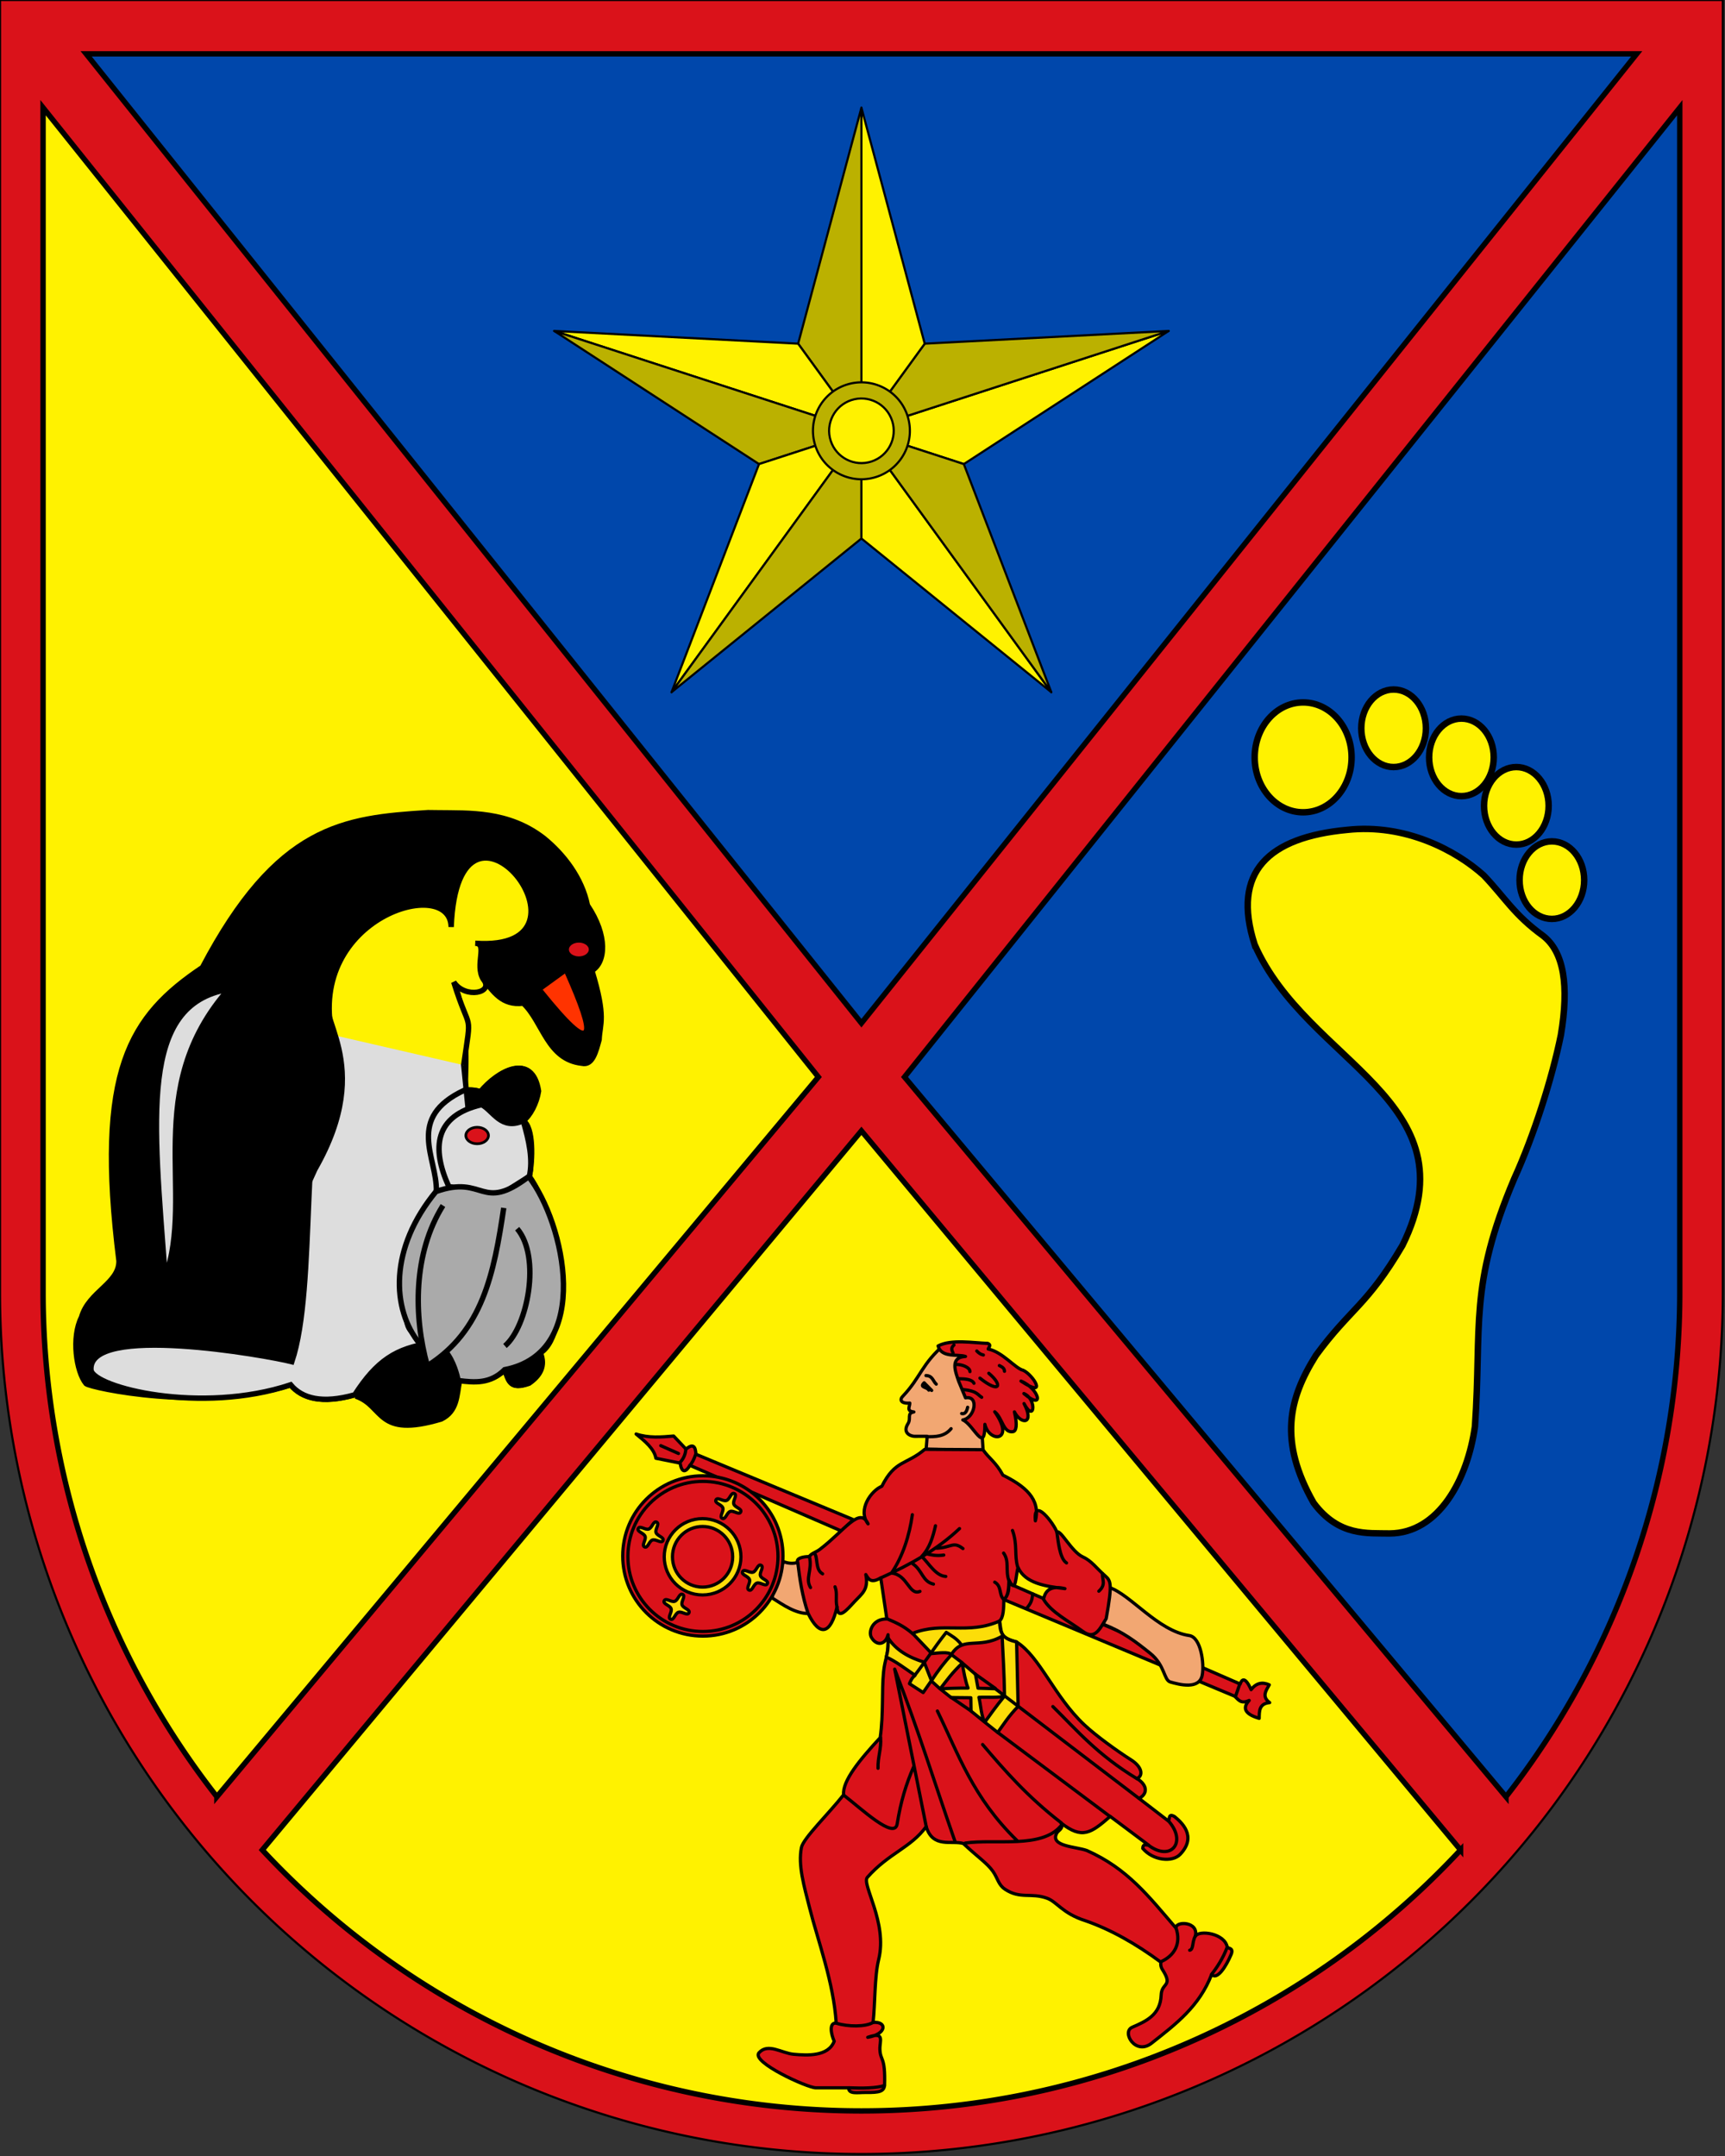 <?xml version="1.0" encoding="UTF-8" standalone="no"?>
<!-- Created with Inkscape (http://www.inkscape.org/) -->

<svg
   xmlns:dc="http://purl.org/dc/elements/1.1/"
   xmlns:cc="http://creativecommons.org/ns#"
   xmlns:rdf="http://www.w3.org/1999/02/22-rdf-syntax-ns#"
   xmlns:svg="http://www.w3.org/2000/svg"
   xmlns="http://www.w3.org/2000/svg"
   xmlns:xlink="http://www.w3.org/1999/xlink"
   xmlns:sodipodi="http://sodipodi.sourceforge.net/DTD/sodipodi-0.dtd"
   xmlns:inkscape="http://www.inkscape.org/namespaces/inkscape"
   version="2.0"
   viewBox="0 0 1602 2002"
   width="1602px"
   height="2002px"
   fill="none"
   stroke="black"
   stroke-width="2"
   id="svg1"
   inkscape:version="0.92.4 (5da689c313, 2019-01-14)">
  <rect x="0" y="0" width="1602" height="2002" fill="#333333" stroke="none"/>
  <style
     id="style1">
    .gitter {
        fill:#FFFF00;
        fill-opacity:1;
        fill-rule:evenodd;
        stroke:#0000ff;
        stroke-width:5;
        stroke-linecap:butt;
        stroke-linejoin:miter;
        stroke-opacity:1;
    }
        
    .schild {
        fill:#DA121A;
        fill-opacity:1;
        fill-rule:evenodd;
        stroke:black;
        stroke-width:5;
        stroke-linecap:butt;
        stroke-linejoin:miter;
        stroke-miterlimit:4;
        stroke-opacity:1;
    }
    .blau {
        fill:#0047AB;
        fill-opacity:1;
        fill-rule:evenodd;
        stroke:black;
        stroke-width:5;
        stroke-linecap:butt;
        stroke-linejoin:miter;
        stroke-miterlimit:4;
        stroke-opacity:1;
    }

    .gold {
        fill:#FFF200;
        fill-opacity:1;
        fill-rule:evenodd;
        stroke:black;
        stroke-width:5;
        stroke-linecap:butt;
        stroke-linejoin:miter;
        stroke-miterlimit:4;
        stroke-opacity:1;
    }
    
    .arm {
        fill:#00FFFF;
        fill-opacity:1;
        fill-rule:evenodd;
        stroke:black;
        stroke-width:2;
        stroke-linecap:square;
        stroke-linejoin:round;
        stroke-miterlimit:4;
        stroke-opacity:1;
    }

      .arm1 {
        fill:#FFF200;
        fill-opacity:1;
        fill-rule:evenodd;
        stroke:black;
        stroke-width:2;
        stroke-linecap:square;
        stroke-linejoin:round;
        stroke-miterlimit:4;
        stroke-opacity:1;
    }
      .arm2 {
        fill:#BBB100;
        fill-opacity:1;
        fill-rule:evenodd;
        stroke: black;
        stroke-width:2;
        stroke-linecap:square;
        stroke-linejoin:round;
        stroke-miterlimit:4;
        stroke-opacity:1;
    }
 
    .linie {
        fill:none;
        stroke:#000000;
        stroke-width:2;
        stroke-linecap:round;
        stroke-linejoin:round;
        stroke-miterlimit:4;
        stroke-dasharray:none;
    }
    
    .haut {
        fill:#f2a772;
        stroke:#000000;
        stroke-width:2;
        stroke-linecap:round;
        stroke-linejoin:round;
        stroke-miterlimit:4;
        stroke-dasharray:none;
    }
    
    .haar {
         fill:#da121a;
         stroke:#000000;
         stroke-width:2;
         stroke-linecap:round;
         stroke-linejoin:round;
         stroke-miterlimit:4;
         stroke-dasharray:none;
    }
    .kleidung {
         fill:#da121a;
         stroke:#000000;
         stroke-width:2;
         stroke-linecap:round;
         stroke-linejoin:round;
         stroke-miterlimit:4;
         stroke-dasharray:none;
    }
    .lance {
         fill:#da121a;
         stroke:#000000;
         stroke-width:2;
         stroke-linecap:round;
         stroke-linejoin:round;
         stroke-miterlimit:4;
         stroke-dasharray:none;
    }
    .schild {
         fill:#da121a;
         stroke:#000000;
         stroke-width:2;
         stroke-linecap:round;
         stroke-linejoin:round;
         stroke-miterlimit:4;
         stroke-dasharray:none;
    }

    .guertel {
         fill:#fcdd09;
         stroke:#000000;
         stroke-width:2;
         stroke-linecap:round;
         stroke-linejoin:round;
         stroke-miterlimit:4;
         stroke-dasharray:none;
    }

    .schildzier {
         fill:#fcdd09;
         stroke:#000000;
         stroke-width:2;
         stroke-linecap:round;
         stroke-linejoin:round;
         stroke-miterlimit:4;
         stroke-dasharray:none;
    }
    .fuss {
        fill:#fff200;
        fill-opacity:1;
        stroke:black;
        stroke-width:2.0
    }

    </style>
    
  <defs
     id="g1">
    <g
       id="diag1">
      <path
         d="M 0,0 L 1600, 2000"
         class="gitter"
         id="d1" />
      <path
         d="M 1600,0 L 0, 2000"
         class="gitter"
         id="d2" />
    </g>
  </defs>
  
  <!-- Seestern-Arm West - Ost -->
  
<defs id="seesternarm">
    <g  id="arm" >
        <path
            d="M 0,0
            L 300,0 
            L 80.902, 58.779
            z"
            id="arm1" 
            class="arm1" />
        <path
            d="M 0,0 
            L 300,0 
            L 80.902, -58.779
            z"
            id="arm2" 
            class="arm2" />
    </g>
</defs>

<!-- Ende Seesternarm -->

<!-- Wappenhintergrund -->

<g  
    id="schild">
    
    <path
        id="schildflaeche"
        class="schild"
        d="M 0,0 h 1600 v 1200 a 800 800 0 1 1 -1600 0 z " />
</g>

<g
    id="gtop">
    
    <path
        id="top"
        class="blau"
        d="M 80,50 h 1440 L 800,950 z " />

</g>

<g
    id="gleft">
    <path
        id="left"
        class="gold"
        d="M 40,100 l 720,900 l -558.58,668.296 A 760,760 0 0 1 40,1200 Z"
    />
</g>

<g
    id="gright">
    <path
        id="right"
        class="blau"
        d="M 1560,100 l -720,900 l 558.58,668.296 A 760,760 0 0 0 1560,1200 Z"
    />
  
</g>


<g
    id="gbottom">
    <path
        id="bottom"
        class="gold"
        d="m 800,1050 l 556.411,667.693 A 760,760 0 0 1 243.589,1717.693 Z"
    />
</g>

<!-- Ende Hintergrund -->
  
<!-- Seestern -->
<g
    class="arm"
    transform="rotate(-18 800 400)">
    
    <use xlink:href="#arm" x="800" y="400" class="arm1" />
    <use xlink:href="#arm" x="800" y="400" class="arm1" transform="rotate(-72 800 400)" />
    <use xlink:href="#arm" x="800" y="400" class="arm1" transform="rotate(-144 800 400)" />
    <use xlink:href="#arm" x="800" y="400" class="arm1" transform="rotate(-216 800 400)" />
    <use xlink:href="#arm" x="800" y="400" class="arm1" transform="rotate(-288 800 400)" />
    <circle class="arm2" cx="800" cy="400" r="45" />
    <circle class="arm1" cx="800" cy="400" r="30" />


</g>

<!-- Ende Seestern -->

<!-- Wilhelmshavener Friese -->
    <g
     transform="matrix(1.5,0,0,1.5,560,1270)"
     id="g90-7">

    <path
       class="haut"
       d="m 112,120.12
		c 2.683,0.91 5.494,1.31 8.646,0.343
        3.744,10.549 6.554,21.098 6.53,31.646
        -7.965,0.042 -15.409,-5.171 -22.47,-9.646
        0.919,-5.277 0.952,-14.491 7.293,-22.343
        z"
       id="friesearmlinks"
       inkscape:connector-curvature="0"
       />
    <path
       class="haut"
       d="m 211.94,-14.894
		c -14.81,12.597 -15.03,20.611 -26.23,32.414 
        -2.119,2.018 -1.627,4.772 4.227,4.334 
        0.109,2.065 -2.378,4.972 2.517,5.486 
        -4.545,0.785 -1.549,3.978 -3.601,7.209
        -3.738,5.883 1.779,7.864 4.084,7.86
        l 7.768,-0.013
        -0.627,7.958
        35.269,0.828
		c -1.65,-21.703 -0.91,-54.384 -23.41,-66.076
        z"
       id="friesegesicht"
       inkscape:connector-curvature="0"
    />

    <path
       class="haar"
       d="m 207.47,-13.524
		c 8.255,-4.33 21.834,-1.856 30.781,-1.581
        2.234,1.05 0.784,1.977 0.229,3.492
        9.003,1.816 16.759,12.078 21.745,13.187
        6.134,2.858 15.522,17.866 -1.433,6.659
        11.293,4.571 14.919,18.859 1.789,7.712
        8.19,3.378 6.614,18.55 0.092,6.213
        6.739,12.735 -1.767,13.317 -5.945,5.135
        2.009,8.457 1.024,11.904 -0.83,12.23
        -6.157,1.085 -6.424,-8.343 -11.359,-12.285
        12.977,18.412 -3.375,19.455 -6.1,7.767
        0.032,18.92 -6.909,0.192 -13.652,-2.723
        7.483,-1.251 10.209,-15.253 1.67,-13.677
        l -4.24,-10.226
		c -1.897,-5.691 -5.812,-14.938 4.214,-15.392
        -4.607,-1.625 -14.895,1.118 -16.96,-6.51
        z"
       id="friesehaar"
       inkscape:connector-curvature="0"
    />
    <path
        class="lance"
        d="m 20.5,41
		c 7.75,2.595 15.5,1.904 23.25,1.25 l 7.669,8.111
		c 4.136,-3.592 5.939,-1.922 6.081,3.139 
        l 97.5,40.5 
        -7.5,7 
        -93.646,-40.604
		c -2.929,4.814 -5.175,4.456 -6.104,-1.396 
        l -15,-3
		c -1.05,-5.867 -6.643,-10.435 -12.25,-15
        z"
       id="frieselance-1"
       inkscape:connector-curvature="0"
    />
    <path
       class="lance"
        d="m 251.25,133.5 
        143.25,62.25
		c 1.005,-3.079 3.099,-4.711 6.758,3.479 
        3.142,-4.127 6.933,-4.895 11.242,-2.979
        -2.062,3.667 -4.777,7.333 0.25,11
        -6.568,0.609 -6.415,5.251 -6.5,9.75
        -9.003,-2.651 -10.506,-6.427 -6.181,-11.077
        -5.43,2.49 -6.77,-0.76 -9.07,-2.67 
        l -142.75,-59.75
		c 1.674,-1.985 3.284,-4.099 3,-10
        z"
       id="frieselance-2"
       inkscape:connector-curvature="0"
    />
    <path
        class="haut"
        d="m 313.5,136
		c 13.149,4.373 30.086,26.933 49.5,29.75
        7.197,1.044 9.337,17.395 8,24.5
        -1.721,9.149 -14.211,5.846 -19.75,4.25
        -4.092,-1.179 -3.253,-10.401 -12.466,-17.775
        -9.429,-7.548 -16.821,-13.232 -29.034,-17.975
        2.353,-5.692 2.728,-13.065 3.75,-22.75
        z"
       id="friesearmrechts"
       inkscape:connector-curvature="0"
    />
    <path
        class="kleidung"
        d="
        m 235.23,50.691 
       
		c 4.071,5.754 7.865,7.514 12.358,15.76 
        13.392,6.64 23.543,14.63 20.117,28.277 
        -1.55,-15.6 11.707,2.033 13.267,6.946 
        2.448,-1.614 9.039,12.145 16.087,15.382 
        5.631,2.587 8.208,6.81 13.944,11.829 
        3.398,2.973 4.454,4.753 0.53,26.399
        -3.9,6.065 -6.796,13.471 -14.354,7.955
        -9.148,-6.676 -19.612,-11.86 -24.414,-19.884
        1.169,-6.709 5.945,-8.422 13.237,-6.652
        -12.274,-1.433 -24.586,-3.342 -29.018,-13.078
        -1.598,4.863 -1.044,17.016 -5.637,7.761
        -0.133,4.56 -0.298,10.087 -3.168,11.909
        -0.093,5.763 -0.213,11.236 -2.591,13.343
        1.191,8.862 0.619,10.171 10.476,13.096
        14.431,9.017 23.22,33.661 41.938,51.268
        7.117,6.695 20.265,16.183 28.981,21.718
        7.087,4.5 7.456,9.958 3.605,11.52
        7.334,4.608 6.049,9.996 1.275,12.305
        l 18.113,13.93
        c 1.17,-1.035 -0.21,-4.984 3.894,-2.665
        3.919,3.227 14.302,12.018 3.485,23.364
        -4.861,5.099 -16.897,3.829 -23.169,-3.671
        0.167,-3.19 2.061,-1.938 3.528,-2.096
        l -23.67,-17.71 
        c -11.971,10.386 -17.311,14.311 -30.445,4.056
        1.603,3.729 -1.574,4.371 -2.611,6.243
        -4.619,8.333 11.993,8.388 18.619,10.831
        25.253,11.215 38.241,28.364 55.106,47.941
        -0.133,-4.462 14.477,-4.053 11.977,5.167
        2.29,-4.193 18.608,-1.849 19.823,6.889
        1.207,0.623 4.006,0.512 2.359,4.393
        -3.284,7.74 -8.672,15.949 -12.04,12.308
        -7.662,19.859 -22.15,30.695 -37.137,42.521
        -9.973,7.869 -18.769,-6.893 -12.055,-9.828
        8.066,-3.527 17.518,-7.4 17.934,-19.929
        0.255,-7.693 7.255,-5.224 1.335,-14.911
        -0.735,-1.202 -1.894,-2.557 -1.512,-5.448
        -15.606,-11.537 -31.212,-20.292 -46.818,-25.702
        -14.052,-4.468 -17.576,-11.687 -23.586,-13.866
        -10.062,-3.647 -16.64,0.714 -26.126,-5.609
        -4.079,-2.718 -4.405,-6.675 -7.406,-11.003
        -3.51,-5.061 -9.853,-9.234 -18.352,-17.28
        -7.273,-2.157 -18.955,3.155 -23,-10.48
        -9.573,13.18 -23.128,16.376 -36.419,31.409
        -3.769,4.263 12.621,27.913 7,50.813
        -2.655,10.816 -2.153,27.396 -3.47,39.016
        8.833,-0.78 8.511,7.272 -3.309,9.197
        10.878,-3.752 7.315,2.272 7.526,7.435
        0.308,7.548 3.461,4.143 2.899,22.247
        -0.422,3.8 -3.079,4.592 -11.683,4.466
        -4.889,-0.072 -10.65,1.256 -10.554,-2.875
        h -20.343 
        c -5.211,0 -40.341,-16.022 -35.172,-21.707
        5.668,-6.233 14.026,0.304 21.53,0.95
        8.102,0.697 21.323,1.616 25.037,-8.077
        -1.761,-3.924 -3.56,-11.523 1.235,-11.271
        -1.556,-24.977 -11.408,-51.233 -16.404,-71.021
        -3.412,-13.515 -7.329,-26.529 -5.116,-37.641
        1.132,-5.685 16.876,-20.919 26.116,-32.626
        -0.854,-8.5 9.856,-21.522 22.652,-35.359
        2.106,-14.957 0.848,-28.433 2.086,-40.727
        0.899,-8.929 3.281,-9.971 2.768,-22.973
        -1.61,6.344 -7.051,7.125 -10.25,1.75
        -2.13,-3.579 0.634,-11.691 9.5,-11.5 
        l -3.77,-25.5 
        c -6.185,3.764 -7.595,0.707 -9.25,-2 1.916,9.364
        -2.537,11.952 -6.866,16.624 -4.838,5.221
        -10.459,11.99 -10.947,3.331 -3.92,17.18
        -10.77,18.72 -17.93,4.05 -3.597,-10.547
        -5.141,-21.094 -6.414,-31.641 -1.157,-2.389
        3.228,-3.547 7.196,-3.492 1.201,-2.083
        3.797,-2.392 6.667,-4.586 15.236,-11.644
        24.659,-26.725 29.683,-15.679 -6.729,-8.724
        2.059,-20.664 8.541,-23.261 8.215,-16.384
        14.977,-13.097 26.575,-22.865 z"
       id="friesekleidung"
       inkscape:connector-curvature="0"
       />
    <path
        class="schild"
        d="m 111.439,116.47
		c 0,27.403 -22.214,49.616 -49.616,49.616
        -27.402,0 -49.616,-22.214 -49.616,-49.616
        0,-27.403 22.214,-49.616 49.616,-49.616
        27.402,0 49.616,22.214 49.616,49.616
        z"
       id="frieseschild"
       inkscape:connector-curvature="0"
    />
    <path
        class="schildzier" 
        d="m 61.654,93.37
		c -13.159,0 -23.744,10.662 -23.744,23.622
        0,12.961 10.585,23.622 23.744,23.622
        13.159,0 23.744,-10.662 23.744,-23.622
        0,-12.961 -10.585,-23.622 -23.744,-23.622
        z
		m 0,4.857
		c 10.251,0 18.644,8.316 18.644,18.765
        0,10.449 -8.393,18.765 -18.644,18.765
        -10.251,0 -18.644,-8.316 -18.644,-18.765
        0,-10.449 8.393,-18.765 18.644,-18.765
        z"
        id="frieseschildzierring"
        inkscape:connector-curvature="0" />
    <path
        class="schildzier"
        id="frieseschildzierstern"
        d="m 37.129,106.962
		c -1.001,2.045 -4.342,-1.099 -6.496,-0.361
        -2.154,0.738 -2.864,5.27 -4.909,4.269
        -2.045,-1.001 1.099,-4.342 0.361,-6.496
        -0.738,-2.154 -5.27,-2.864 -4.269,-4.909
        1.001,-2.045 4.342,1.099 6.496,0.361
        2.154,-0.738 2.864,-5.27 4.909,-4.269
        2.045,1.001 -1.099,4.342 -0.361,6.496
        0.738,2.154 5.27,2.864 4.269,4.909
        z"
        inkscape:connector-curvature="0"
    />
    <use
        xlink:href="#frieseschildzierstern"
        transform="translate(16.087,44.725)"
        height="492"
        width="402"
        y="0"
        x="0"
        id="use27-9" />
    <use
        xlink:href="#frieseschildzierstern"
        transform="translate(64.626,26.693)"
        height="492"
        width="402"
        y="0"
        x="0"
        id="use29-3" />
    <use
        xlink:href="#frieseschildzierstern"
        transform="translate(48.112,-17.678)"
        height="492"
        width="402"
        y="0"
        x="0"
        id="use31-6" />
    <path
        class="linie"
        d="m 108.333,116.777
		c 0,25.659 -20.801,46.459 -46.459,46.459
        -25.658,0 -46.459,-20.8 -46.459,-46.459
        0,-25.659 20.801,-46.459 46.459,-46.459
        25.658,0 46.459,20.8 46.459,46.459
        z"
        id="frieseschildring"
        inkscape:connector-curvature="0" />
    <path
       class="guertel"
       d="m 176.38,167.01
		c 5.069,7.965 13.182,12.355 22.475,15.212
        l 4.52,11.53
		c 4.125,-6.518 8.25,-11.652 12.375,-16.177
        l 6.634,5
		c 0.965,5.828 1.995,11.49 3.616,15.677
        -7.026,-0.016 -12.552,0.183 -17.25,0.5 
        l 6.75,5.375 
        12.25,0.125 
        0.125,8.25 
        8.5,6.875
		c -2.159,-3.541 -2.421,-10.243 -3.625,-15.375
        5.292,-0.292 12.689,0.47 15.875,-0.875
        -5.685,7.018 -8.807,11.473 -12.25,16.25
        l 8,6.375
		c 3.757,-5.182 6.696,-10.013 12.625,-16.125
        l -0.927,-39.948
		c -9.27,-1.9 -10.25,-5.98 -10.59,-12.9
        -19.748,8.723 -34.947,0.145 -53.841,7.604
        l 11.889,12.518
		c 4.363,-0.368 10.347,-1.204 12.172,0.543
        7.354,-11.724 16.753,-2.959 31.414,-11.289
        0.547,11.787 1.248,22.042 1.491,36.875
        l -5.75,-4.375 
        -10.668,-0.332 
        -1.595,-8.616 
        -8.07,-6.927
		c -6.234,5.801 -9.782,10.834 -13.793,16 
        l -5.5,-5 
        -5,7.25 
        -8.5,-5.5
		c 0.768,-1.667 1.414,-3.51 3.47,-5.177
        -6.141,-4.213 -12.334,-8.932 -17.854,-11.28
        0.834,-2.606 1.568,-6.651 1.013,-12.036
        z"
       id="frieseguertel"
       inkscape:connector-curvature="0" />
    <path
       class="linie"
       d="m 224.28,294.2
		c 18.677,-2.689 47.028,3.593 59.084,-10.495"
       id="friesesaum-1"
       inkscape:connector-curvature="0"
    />
    <path
        class="linie"
        d="
        m 57.525,53.202 
        c -1.267,3.794 -2.534,5.898 -3.8,7.346 
        M 51.275,50.202 
        c -0.124,3.193 -1.428,6.139 -3.55,8.346 
        m -11.95,-10.346 10.95,4.846 
        m 97.805,352.68 
        c 7.4,2.296 18.153,2.234 22.553,-0.434 
        m -14.803,40.404 
        c 8.481,0.33 16.806,0.249 21.98,-1.404 
        m 202.52,-68.846 
        c 3.019,-3.731 7.266,-10.097 9.7,-16.904 
        m -19.803,-6.682 
        c -2.041,3.713 -0.981,8.177 -3.447,8.682 
        m -17.98,7.184 
        c 8.571,-3.758 12.898,-11.316 9.48,-21.068 
        m 39.55,-150.96 -2.55,7.346 
        m -125.7,-63.1 
        c -0.336,5.359 -2.191,6.92 -3.8,9.096
		m -86.2,6.404
		c 4.944,2.185 9.722,3.953 15.95,9.346
		m 8.154,119.26 -19.528,-97.504
		c 15,38.582 24.916,71.165 37.374,106.75
		m -68.809,-28.67
		c 10.549,8.121 31.34,27.779 32.957,17.718 
        2.246,-13.979 5.55,-24.711 10.22,-35.409
		m -20.476,-18.135
		c 0.568,7.273 -1.809,11.869 -1.591,19.104
		m 36.749,-35.456
		c 13.067,26.782 21.934,53.564 49.45,80.346
		m -21.45,-59.596
		c 13.755,16.199 27.712,32.221 48.627,48.419
		m -5.127,-71.919
		c 14.927,14.706 27.384,29.682 52.127,44.7
		m 19.623,26.3
		c 11.394,13.02 1.292,25.227 -12.55,14.846
		m -93.2,-69.721 69.45,51.971
		m -65.2,-74.596 83.053,63.346
		m -116.43,-62.596 12.45,8.471
		m 2.425,-22.971 12.575,8.971
		m -50.2,-7.596
		c 6.558,-8.344 12.061,-17.171 19.873,-27.044
        3.067,2.053 6.134,3.466 9.202,7.39
		m 20.8,-38.471
		c 4.543,2.558 2.392,7.844 5.7,10.846
		m -0.2,-28.846
		c 3.647,5.099 1.074,10.643 3.2,16.846
		m 2.3,-30.846
		c 3.248,9.032 1.029,15.064 3.2,22.596
		m 52.55,4.154
		c -0.406,3.567 2.371,6.712 -2.3,10.846
		m -25.95,-36.346
		c 0.679,4.14 1.54,16.122 5.95,18.846
		m -159.2,-4.096
		c 1.982,8.783 -2.754,13.569 0.7,19.346
		m 2.175,-21.346
		c 2.692,1.917 0.383,10.248 5.325,12.846
		m 7.675,8.029
		c 1.617,3.914 0.143,7.621 1.2,12.471
		m 55.55,-32.846
		c 2.597,0.516 5.738,1.47 10.575,0.721
		m -4.45,-4.221
		c 9.36,-0.42 10.266,-4.492 16.325,0.221
		m -17,-14.125
		c -1.626,7.077 -3.614,13.832 -8.512,18.966
        4.546,4.511 8.729,12.052 14.887,12.409
		m -20.45,-7.846
		c 6.025,4.074 5.949,10.998 12.825,12.596
		m -13.07,-42.978
		c -1.779,12.622 -5.869,25.838 -12.942,36.144
        10.063,0.889 10.841,14.162 17.641,11.327
		m -23.95,-8.471
		c 18.125,-8.159 34.969,-17.6 48.45,-30.404
		m 2.407,-86.046
		c 8.381,0.882 8.575,3.023 11.314,4.773
		m -14.32,-11.503
		c 4.403,0.071 8.399,0.432 9.546,2.828
		m -10.97,-11.667
		c 3.565,-0.023 8.413,1.755 8.485,4.419
		m -9.899,-16.44
		c -1.541,1.51 -1.814,2.499 -0.53,4.95
		m 22.097,12.551
		c 8.873,7.359 6.888,12.888 -5.48,3.005
		m -1.945,-16.794
		c 1.145,1.246 2.451,2.17 4.066,2.475
		m 9.899,6.541
		c 1.449,0.79 3.092,1.386 3.182,3.535
		m -48.27,40.482
		c 5.531,0.05 11.053,0.065 15.203,-4.95
		m 6.541,-9.369
		c 2.002,0.488 3.122,-1.082 3.712,-3.889
		m -24.04,-10.607
		c -1.244,-2.148 -6.015,-1.505 -2.888,-4.528
        l 4.656,4.704
		m -3.535,-9.192
		c 4.205,0.101 4.29,3.498 6.364,5.303"
       id="friesesaum-2"
       inkscape:connector-curvature="0"
    />
</g>
  
<!-- Bare foot -->
  
<g
    id="fuss"
    transform="translate(1000,1650) , scale(3)">
    <g
        id="g832"
        transform="rotate(90,284.745,-74.228)">
        <ellipse
            ry="15"
            rx="17"
            cy="140.442"
            cx="43.378"
            id="zeh1"
            class="fuss"
        />
        <ellipse
            ry="10"
            rx="12"
            cy="112.442"
            cx="34.378"
            id="zeh2"
            class="fuss"
        />
        <ellipse
            ry="10"
            rx="12"
            cy="91.443"
            cx="43.378"
            id="zeh3"
            class="fuss"
        />
        <ellipse
            ry="10"
            rx="12"
            cy="74.443"
            cx="58.378"
            id="zeh4"
            class="fuss"
        />
        <ellipse
            ry="10"
            rx="12"
            cy="63.443"
            cx="81.378"
            id="zeh5"
            class="fuss"
        />
        <path
            id="sohle"
            d="m 101.378,155.443 c -22.673,7.316 -33.282,-4.428 -35.556,-28.585 -1.994,-18.053 6.334,-33.712 14.074,-42.316 6.804,-6.498 12.25,-9.446 18.696,-18.364 5.038,-6.488 15.436,-8.063 30.691,-5.529 13.568,2.757 31.155,8.377 44.534,14.467 33.282,14.069 45.344,9.988 76.625,12.137 16.421,2.289 33.077,11.208 33.137,26.406 -0.16,6.835 1.008,15.72 -9.477,23.552 -19.109,10.855 -32.186,7.723 -45.642,-0.734 -14.588,-10.716 -15.38,-15.798 -34.019,-26.77 -44.971,-22.232 -56.3,29.562 -93.064,45.734 z"
            class="fuss"
            inkscape:connector-curvature="0"
        />
    </g>
</g>

<!-- Tux -->
    <g
       id="tux" transform="translate(60,750) scale(2.5)">
      <path
         sodipodi:nodetypes="ccccccccccccccccccccccccccc"
         inkscape:connector-curvature="0"
         id="path-umriss"
         d="m 134.987,1.821 c -31.39,1.979 -55.963,4.623 -83.787,57.511 -26.918,18.057 -39.881,38.049 -30.995,108.973 0.119,8.359 -11.276,11.439 -13.922,20.936 -3.763,7.369 -1.973,20.214 1.709,24.648 1.898,1.537 43.404,10.55 75.978,0.437 4.262,5.076 11.698,7.114 23.827,3.701 10.828,3.725 7.456,15.729 31.708,8.534 6.069,-2.933 5.782,-8.846 6.806,-13.941 5.933,-1.906 9.308,2.997 17.343,-3.852 1.578,4.364 1.994,7.365 8.895,4.954 4.122,-2.84 6.112,-6.39 4.198,-11.242 12.223,-7.937 6.996,-50.134 -4.117,-65.565 1.262,-5.867 1.629,-18.279 -2.279,-20.655 2.583,-1.856 5.015,-6.558 5.707,-11.026 -2.263,-14.507 -15.009,-7.485 -21.449,0.338 -1.356,-0.569 -3.246,-0.818 -5.861,-0.632 0.565,-12.829 0.937,-27.359 -4.182,-40.188 3.873,0.579 8.033,2.381 10.958,-1.069 3.77,4.563 6.971,9.894 14.859,8.885 7.484,7.127 8.908,20.914 21.789,22.326 3.963,0.916 5.168,-4.43 6.382,-8.761 0.276,-6.17 2.679,-7.998 -2.673,-25.658 5.07,-3.016 5.967,-12.885 -1.668,-24.238 -2.066,-10.183 -8.808,-18.901 -16.239,-24.94 -13.172,-10.17 -27.703,-9.263 -39.305,-9.433 z"
         style="display:inline;opacity:1;fill:black;fill-opacity:1;stroke:black;stroke-width:2;stroke-linecap:butt;stroke-linejoin:miter;stroke-miterlimit:4;stroke-dasharray:none;stroke-opacity:1" />
      <path
         sodipodi:nodetypes="ccccccc"
         inkscape:connector-curvature="0"
         id="path338-7"
         d="m 99.299,83.609 c -12.414,29.94 -5.521,94.281 -14.887,122.132 -9.281,-2.389 -76.104,-14.255 -74.605,3.158 1.157,6.435 40.684,16.532 74.163,5.429 4.262,5.076 11.698,7.114 23.827,3.701 8.105,-12.61 15.397,-17.395 28.305,-19.146 19.655,-53.615 17.92,-44.096 12.098,-103.996"
         style="display:inline;opacity:1;fill:#ddd;fill-opacity:1;stroke:black;stroke-width:2;stroke-linecap:butt;stroke-linejoin:miter;stroke-miterlimit:4;stroke-dasharray:none;stroke-opacity:1" />
      <path
         sodipodi:nodetypes="cccccc"
         inkscape:connector-curvature="0"
         id="path338-7-5"
         d="m 99.348,84.316 c -9.242,-43.646 44.011,-59.309 44.246,-40.023 2.489,-62.614 59.238,9.519 8.969,6.044 4.766,0.062 -0.342,7.981 2.961,13.347 4.262,5.076 -6.752,7.431 -10.958,1.069 6.22,20.092 6.721,9.578 3.683,30.841"
         style="display:inline;opacity:1;fill:#fff200;fill-opacity:1;stroke:black;stroke-width:2;stroke-linecap:butt;stroke-linejoin:miter;stroke-miterlimit:4;stroke-dasharray:none;stroke-opacity:1" />
      <g
         transform="translate(34.925)"
         id="g855"
         style="display:inline;opacity:1">
        <path
           sodipodi:nodetypes="cccc"
           inkscape:connector-curvature="0"
           id="path-fluegel-1"
           d="m 32.386,65.393 c -35.041,4.54 -34.319,49.619 -29.937,108.973 12.041,44.945 35.364,5.375 55.601,-40.087 23.059,-40.334 -1.227,-57.094 5.683,-65.55"
           style="opacity:1;fill:black;fill-opacity:1;stroke:black;stroke-width:2;stroke-linecap:butt;stroke-linejoin:miter;stroke-miterlimit:4;stroke-dasharray:none;stroke-opacity:1" />
        <g
           id="g838"
           transform="translate(59.796,2.117)">
          <g
             id="g849"
             style="stroke:black;stroke-opacity:1">
            <path
               style="opacity:1;fill:#ddd;fill-opacity:1;stroke:black;stroke-width:2;stroke-linecap:butt;stroke-linejoin:miter;stroke-miterlimit:4;stroke-dasharray:none;stroke-opacity:1"
               d="m -33.84,65.319 c -33.216,5.684 -27.898,47.569 -23.507,106.931 11.275,-31.014 -9.017,-69.976 23.507,-106.931"
               id="path835"
               inkscape:connector-curvature="0"
               sodipodi:nodetypes="ccc" />
          </g>
        </g>
      </g>
      <path
         sodipodi:nodetypes="cc"
         inkscape:connector-curvature="0"
         id="path1242"
         d="m 177.193,67.852 c 20.207,25.097 19.634,17.188 9.075,-6.579"
         style="display:inline;fill:#f30;stroke:black;stroke-width:1;stroke-linecap:butt;stroke-linejoin:miter;stroke-miterlimit:4;stroke-dasharray:none;stroke-opacity:1" />
      <path
         sodipodi:nodetypes="cccc"
         inkscape:connector-curvature="0"
         id="path338-3"
         d="m 108.145,218.507 c 10.828,3.725 7.456,15.729 31.708,8.534 6.069,-2.933 5.782,-8.846 6.806,-13.941 -1.212,-8.259 -10.08,-16.643 -10.558,-14.216"
         style="display:inline;opacity:1;fill:black;fill-opacity:1;stroke:black;stroke-width:2;stroke-linecap:butt;stroke-linejoin:miter;stroke-miterlimit:4;stroke-dasharray:none;stroke-opacity:1" />
      <path
         sodipodi:nodetypes="ccccccccccccc"
         inkscape:connector-curvature="0"
         id="path338-5"
         d="m 138.101,142.352 c -6.861,11.065 -12.356,12.785 -10.271,39.715 -2.512,13.3 1.392,10.827 4.234,17.21 11.271,-4.486 14.633,15.091 14.066,13.284 5.933,-1.906 9.308,2.997 17.343,-3.852 1.578,4.364 1.994,7.365 8.895,4.954 4.122,-2.84 6.112,-6.39 4.198,-11.242 12.223,-7.937 6.996,-50.134 -4.117,-65.565 1.262,-5.867 1.629,-18.279 -2.279,-20.655 2.583,-1.856 5.015,-6.558 5.707,-11.026 -2.263,-14.507 -15.009,-7.485 -21.449,0.338 -1.356,-0.569 -3.246,-0.818 -5.861,-0.632 -22.089,10.28 -10.167,25.061 -10.467,37.47"
         style="display:inline;opacity:1;fill-opacity:1;stroke:black;stroke-width:2;stroke-linecap:butt;stroke-linejoin:miter;stroke-miterlimit:4;stroke-dasharray:none;stroke-opacity:1" />
      <path
         sodipodi:nodetypes="cccccc"
         inkscape:connector-curvature="0"
         id="path1292"
         d="m 154.958,110.278 c -17.595,4.043 -18.71,16.121 -12.251,30.402 l 18.604,3.403 11.318,-7.167 c 1.433,-6.154 -0.133,-13.308 -2.279,-20.655 -8.135,3.656 -11.077,-3.636 -15.392,-5.983 z"
         style="display:inline;fill:#ddd;fill-opacity:1;stroke:black;stroke-width:2;stroke-linecap:butt;stroke-linejoin:miter;stroke-opacity:1" />
      <ellipse
         ry="3.063"
         rx="4.197"
         cy="121.736"
         cx="153.257"
         id="path1294"
         style="display:inline;opacity:1;fill:#da121a;fill-opacity:1;stroke:black;stroke-width:1;stroke-miterlimit:4;stroke-dasharray:none;stroke-opacity:1" />
      <ellipse
         ry="3.063"
         rx="4.197"
         cy="52.651"
         cx="191.032"
         id="path1294-9"
         style="display:inline;opacity:1;fill:#da121a;fill-opacity:1;stroke:black;stroke-width:1;stroke-miterlimit:4;stroke-dasharray:none;stroke-opacity:1" />
      <path
         sodipodi:nodetypes="cccccc"
         inkscape:connector-curvature="0"
         id="path338-5-2"
         d="m 138.101,142.352 c -17.575,21.222 -16.8,43.898 -6.037,56.925 11.271,-4.486 14.59,15.254 14.023,13.447 6.387,0.816 12.074,1.246 17.386,-4.015 33.156,-6.49 22.084,-54.85 8.933,-71.69 -17.847,13.515 -16.272,-0.891 -34.348,5.495"
         style="display:inline;opacity:1;fill:#aaa;fill-opacity:1;stroke:black;stroke-width:2;stroke-linecap:butt;stroke-linejoin:miter;stroke-miterlimit:4;stroke-dasharray:none;stroke-opacity:1" />
      <path
         sodipodi:nodetypes="cc"
         inkscape:connector-curvature="0"
         id="path1317"
         d="m 168.117,156.335 c 8.946,10.543 3.874,36.367 -4.538,43.561"
         style="display:inline;fill:none;stroke:black;stroke-width:2;stroke-linecap:butt;stroke-linejoin:miter;stroke-opacity:1" />
      <path
         sodipodi:nodetypes="ccccc"
         inkscape:connector-curvature="0"
         id="path1315"
         d="m 140.553,147.733 c -11.141,17.828 -10.928,41.054 -5.814,59.545 20.484,-12.882 24.777,-34.22 28.387,-58.657 v 0 0"
         style="fill:#aaa;stroke:black;stroke-width:2;stroke-linecap:butt;stroke-linejoin:miter;stroke-opacity:1" />
    </g>


  <!--
  <g
     id="hilfspunkte">
    <circle style="fill:none;stroke:black;stroke-width:2;" cx="800" cy="1200" r="760" />
    <circle style="fill:none;stroke:black;stroke-width:2;" cx="800" cy="1200" r="5" />
    <circle style="fill:none;stroke:black;stroke-width:2;" cx="800" cy="950" r="5" />  
    <circle style="fill:none;stroke:black;stroke-width:2;" cx="840" cy="1000" r="5" />
  </g>
  -->
</svg>
